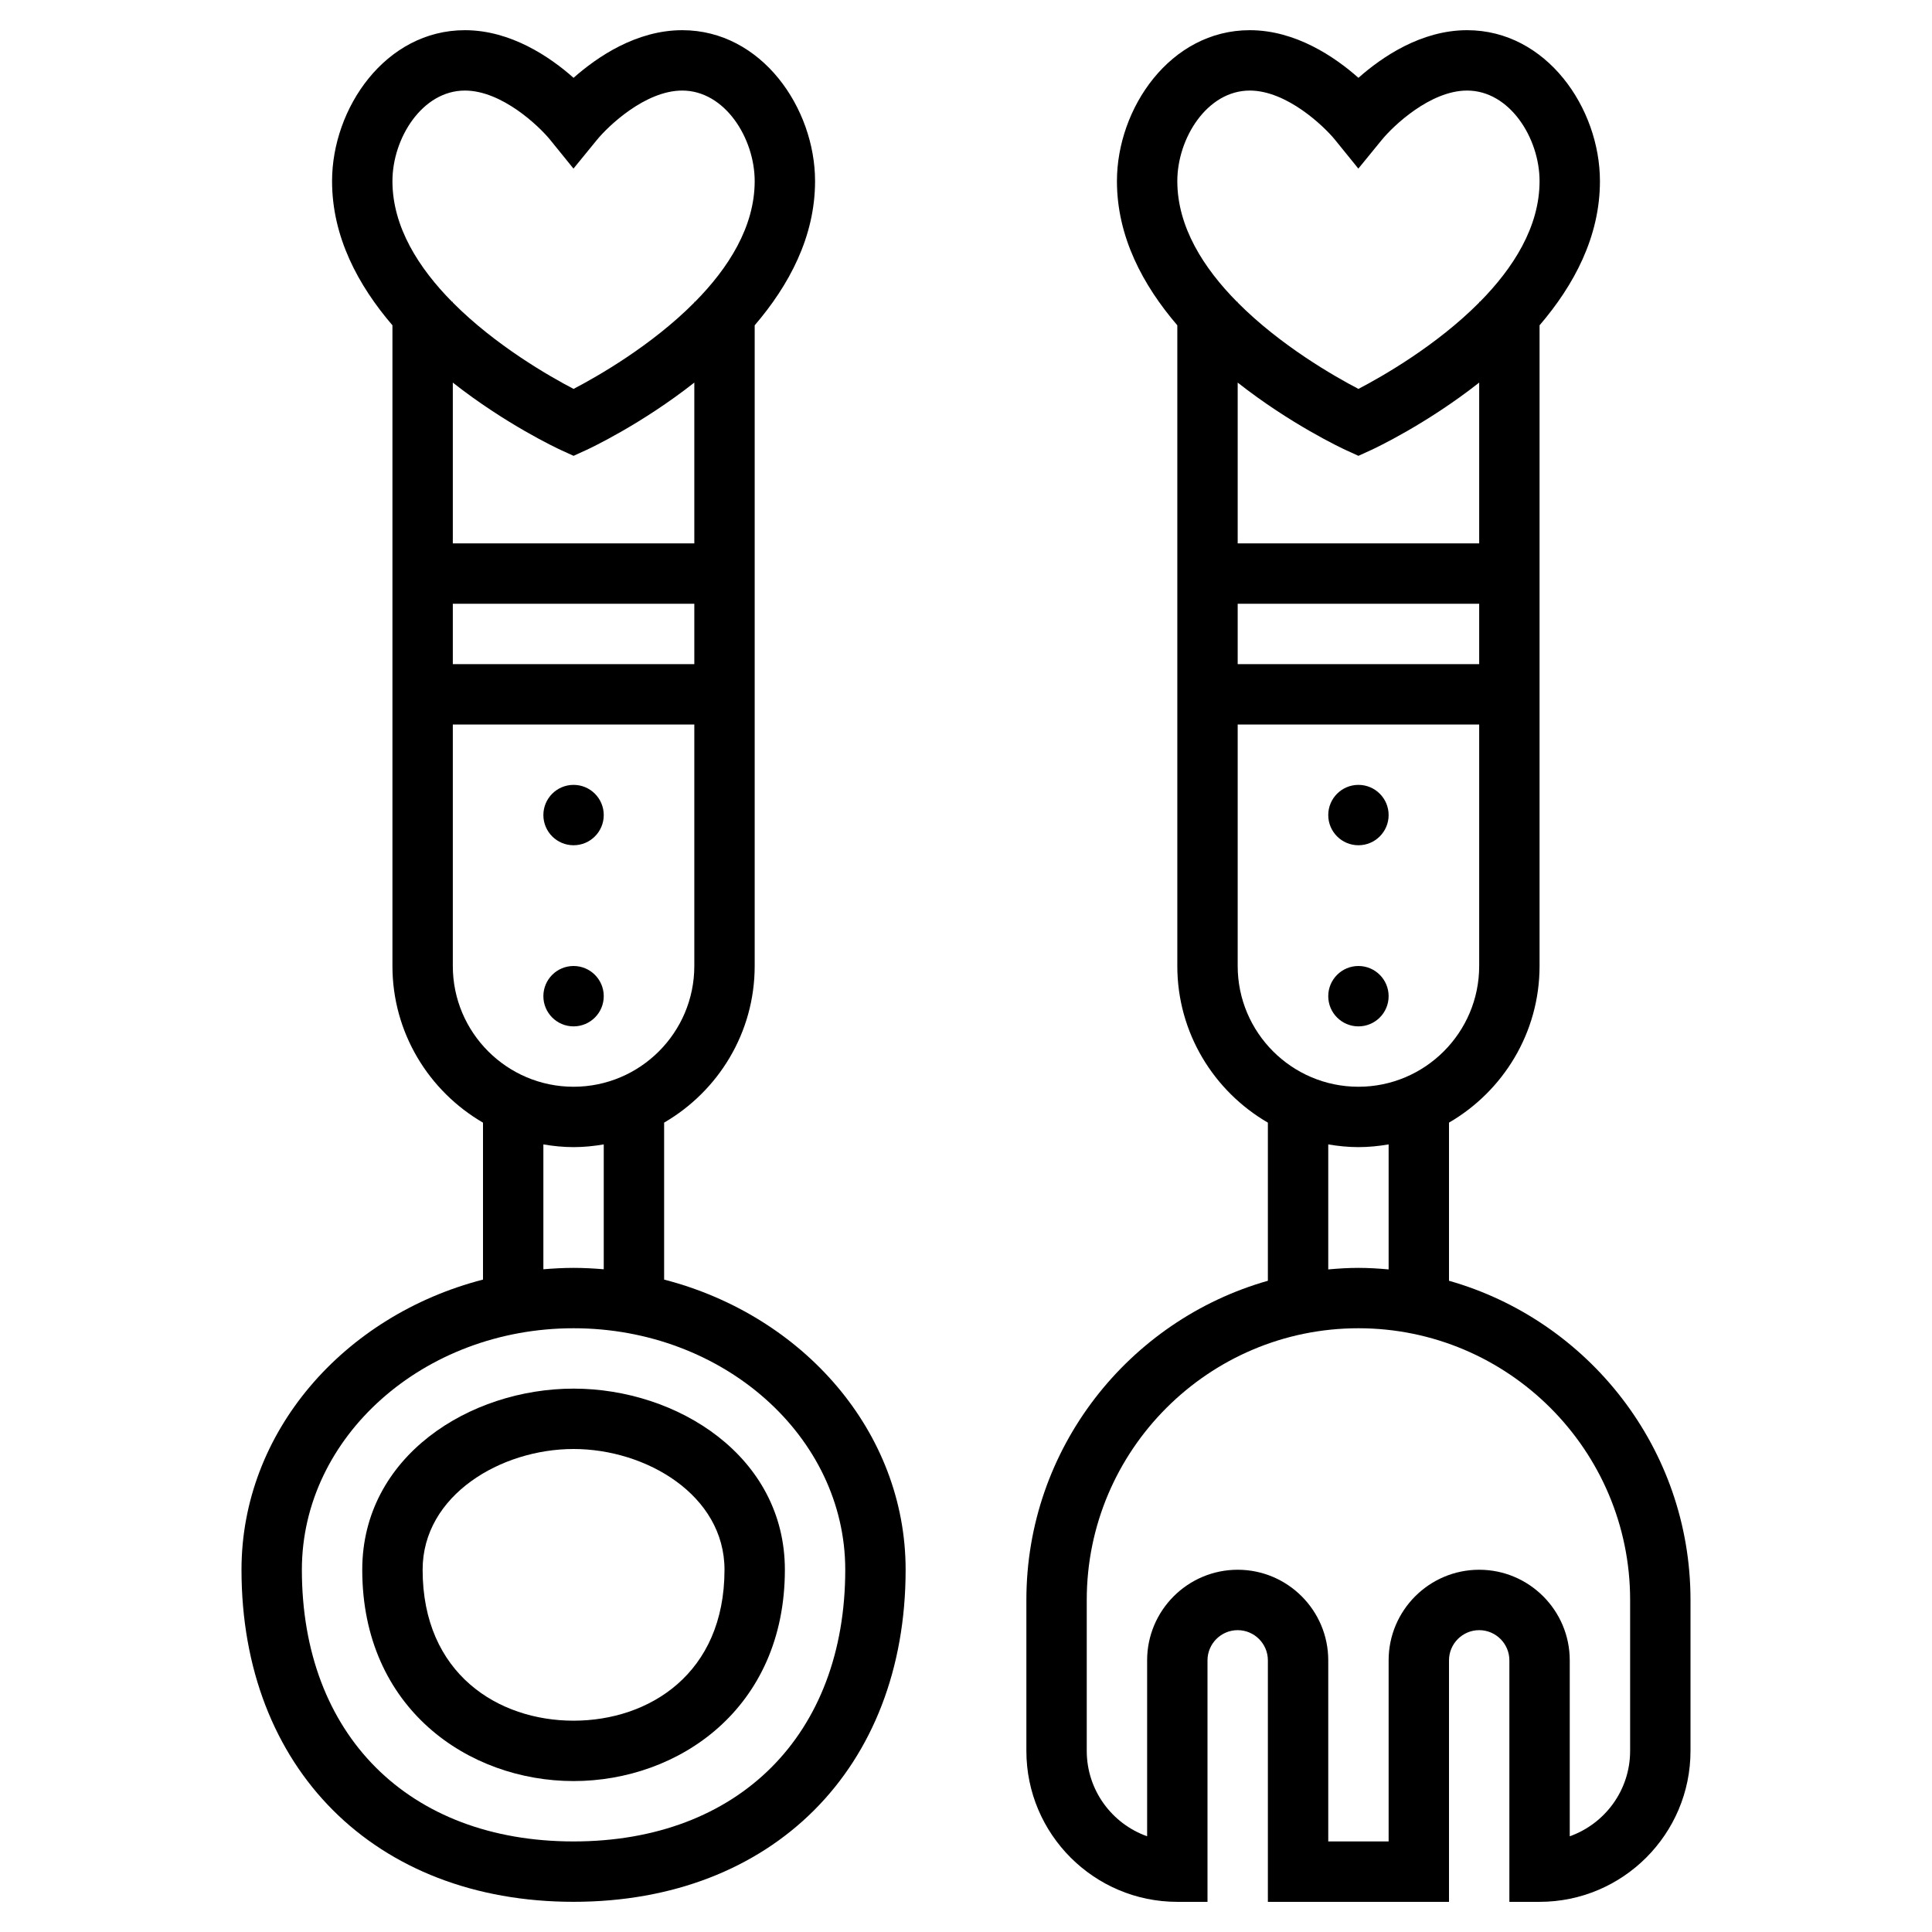 <svg id="_x33_0_Gift" enable-background="new 0 0 64 64" height="512" viewBox="0 0 64 64" width="512" xmlns="http://www.w3.org/2000/svg"><circle cx="45" cy="33" r="1"/><circle cx="45" cy="27" r="1"/><path d="m48 42.427v-5.239c1.79-1.039 3-2.973 3-5.188v-21.224c1.137-1.326 2-2.93 2-4.776 0-2.415-1.768-5-4.4-5-1.523 0-2.821.888-3.6 1.578-.779-.69-2.077-1.578-3.6-1.578-2.632 0-4.4 2.585-4.4 5 0 1.846.863 3.45 2 4.776v21.224c0 2.215 1.21 4.149 3 5.189v5.238c-4.61 1.31-8 5.549-8 10.574v5c0 2.757 2.243 5 5 5h1v-8c0-.551.449-1 1-1s1 .449 1 1v8h6v-8c0-.551.449-1 1-1s1 .449 1 1v8h1c2.757 0 5-2.243 5-5v-5c0-5.025-3.39-9.264-8-10.574zm-7-29.753c1.748 1.375 3.438 2.169 3.584 2.236l.416.19.416-.19c.146-.067 1.836-.861 3.584-2.236v5.326h-8zm0 7.326h8v2h-8zm.4-17c1.225 0 2.453 1.177 2.821 1.627l.776.958.78-.955c.37-.453 1.598-1.63 2.823-1.63 1.414 0 2.4 1.581 2.4 3 0 1.52-.875 2.884-1.978 4h-.022v.022c-1.417 1.426-3.203 2.445-4 2.861-.797-.416-2.583-1.435-4-2.861v-.022h-.022c-1.103-1.116-1.978-2.48-1.978-4 0-1.419.986-3 2.4-3zm-.4 21h8v8c0 2.206-1.794 4-4 4s-4-1.794-4-4zm3 13.91c.326.055.658.09 1 .09s.674-.035 1-.09v4.141c-.33-.03-.662-.051-1-.051-.337 0-.67.021-1 .051zm10 20.09c0 1.304-.836 2.416-2 2.829v-5.829c0-1.654-1.346-3-3-3s-3 1.346-3 3v6h-2v-6c0-1.654-1.346-3-3-3s-3 1.346-3 3v5.829c-1.164-.413-2-1.525-2-2.829v-5c0-4.962 4.038-9 9-9s9 4.038 9 9z"/><circle cx="19" cy="33" r="1"/><circle cx="19" cy="27" r="1"/><path d="m22 42.388v-5.2c1.79-1.039 3-2.973 3-5.188v-21.224c1.137-1.326 2-2.93 2-4.776 0-2.415-1.768-5-4.4-5-1.523 0-2.821.888-3.6 1.578-.779-.69-2.077-1.578-3.6-1.578-2.632 0-4.4 2.585-4.4 5 0 1.846.863 3.45 2 4.776v21.224c0 2.215 1.21 4.149 3 5.189v5.199c-4.61 1.191-8 5.044-8 9.612 0 6.58 4.42 11 11 11s11-4.42 11-11c0-4.568-3.39-8.421-8-9.612zm-7-29.714c1.748 1.375 3.438 2.169 3.584 2.236l.416.19.416-.19c.146-.067 1.836-.861 3.584-2.236v5.326h-8zm0 7.326h8v2h-8zm.4-17c1.225 0 2.453 1.177 2.821 1.627l.776.958.78-.955c.37-.453 1.598-1.63 2.823-1.63 1.414 0 2.4 1.581 2.4 3 0 1.52-.875 2.884-1.978 4h-.022v.022c-1.417 1.426-3.203 2.445-4 2.861-.797-.416-2.583-1.435-4-2.861v-.022h-.022c-1.103-1.116-1.978-2.48-1.978-4 0-1.419.986-3 2.4-3zm-.4 21h8v8c0 2.206-1.794 4-4 4s-4-1.794-4-4zm3 13.91c.326.055.658.09 1 .09s.674-.035 1-.09v4.136c-.33-.027-.662-.046-1-.046-.337 0-.67.019-1 .046zm1 23.09c-5.467 0-9-3.533-9-9 0-4.411 4.038-8 9-8s9 3.589 9 8c0 5.467-3.533 9-9 9z"/><path d="m19 46c-3.441 0-7 2.244-7 6 0 4.596 3.521 7 7 7s7-2.404 7-7c0-3.756-3.559-6-7-6zm0 11c-2.489 0-5-1.546-5-5 0-2.471 2.595-4 5-4s5 1.529 5 4c0 3.454-2.511 5-5 5z"/></svg>